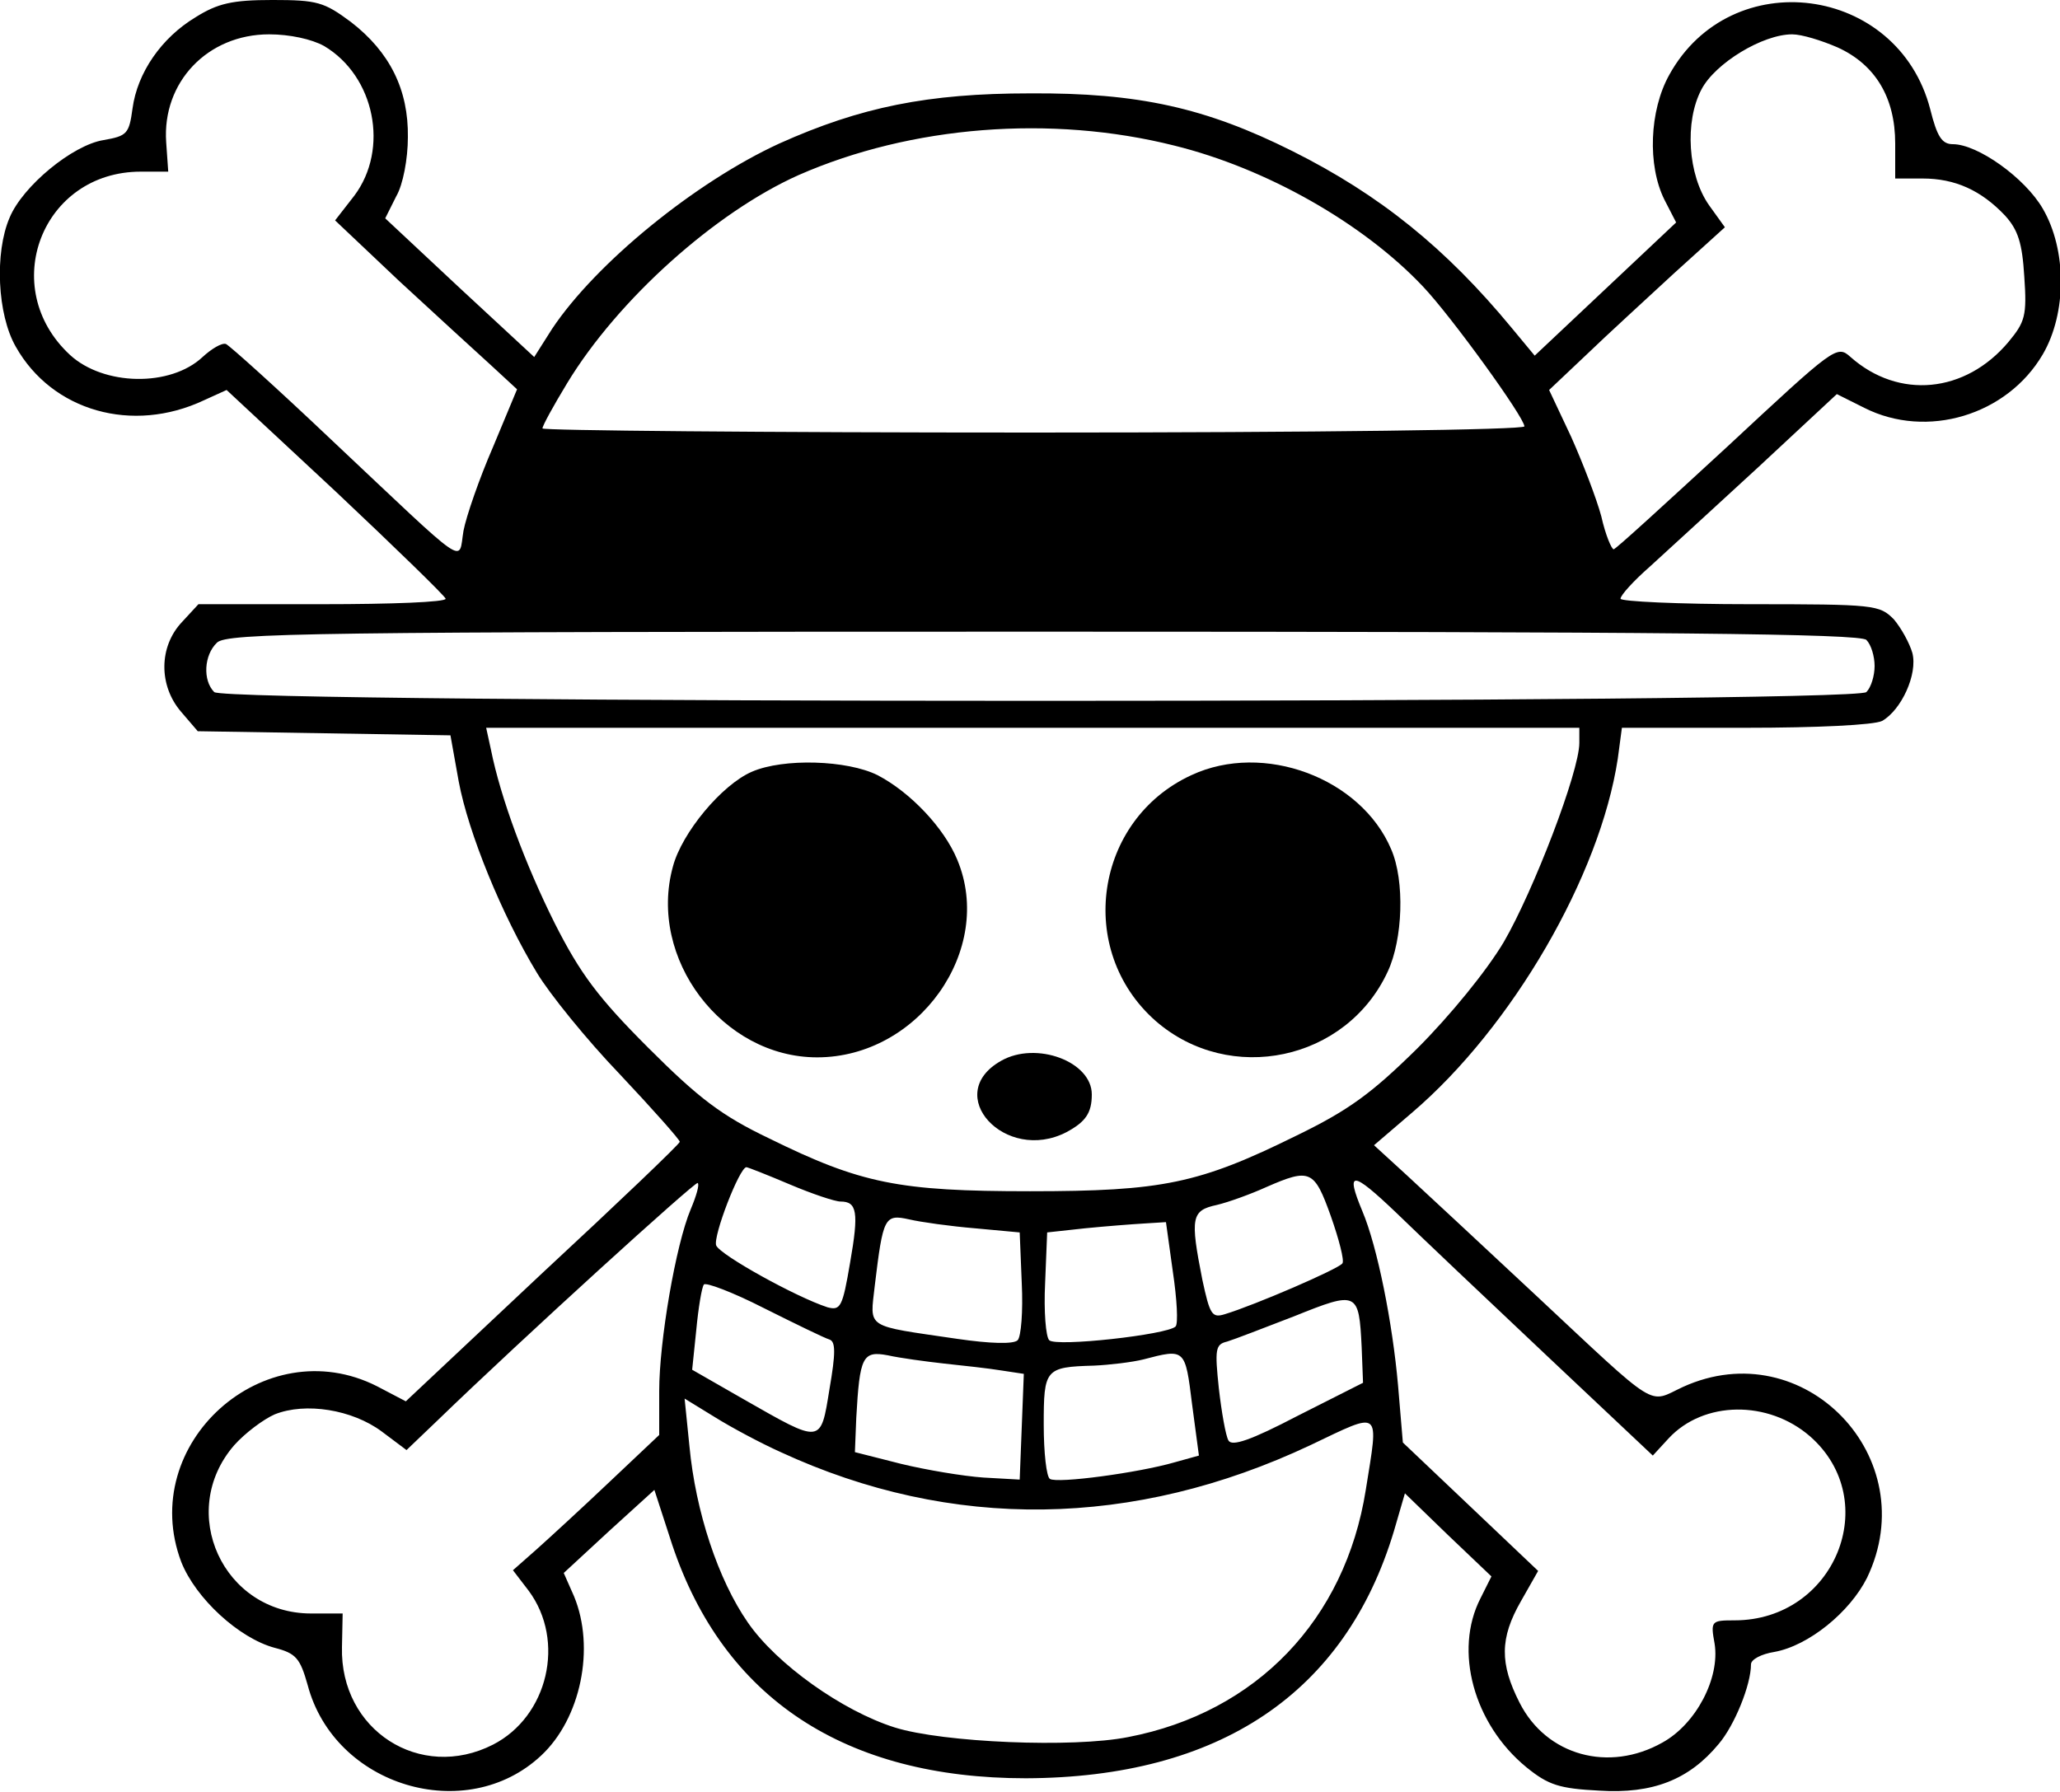 <?xml version="1.0" standalone="no"?>
<!DOCTYPE svg PUBLIC "-//W3C//DTD SVG 20010904//EN"
 "http://www.w3.org/TR/2001/REC-SVG-20010904/DTD/svg10.dtd">
<svg version="1.0" xmlns="http://www.w3.org/2000/svg"
 width="300pt" height="261pt" viewBox="0 0 300 261"
 preserveAspectRatio="xMidYMid meet">
<g transform="translate(0,261) scale(0.1,-0.1)"
fill="#000000" stroke="none">
<path d="M285 2585 c-50 -30 -85 -81 -92 -133 -5 -37 -8 -40 -42 -46 -45 -7
-118 -67 -137 -113 -22 -51 -18 -141 9 -188 53 -94 170 -127 274 -78 l33 15
159 -148 c87 -82 159 -152 160 -156 1 -5 -80 -8 -179 -8 l-181 0 -24 -26 c-34
-36 -34 -93 -1 -131 l24 -28 184 -3 184 -3 12 -67 c14 -75 63 -195 114 -279
18 -30 72 -97 121 -148 48 -51 87 -95 87 -98 0 -3 -90 -89 -200 -191 l-199
-187 -42 22 c-164 83 -350 -84 -285 -256 21 -53 84 -111 136 -125 31 -8 37
-15 48 -54 39 -148 231 -205 340 -103 58 54 79 157 48 232 l-15 34 66 61 66
60 26 -80 c75 -224 252 -340 515 -340 282 1 465 124 536 360 l16 55 63 -61 63
-60 -16 -32 c-39 -76 -10 -183 67 -246 32 -26 48 -31 106 -34 78 -5 131 16
174 68 23 27 47 86 47 116 0 7 15 15 34 18 50 9 110 58 135 108 84 175 -92
358 -268 278 -52 -24 -32 -37 -216 135 -77 72 -161 150 -187 174 l-47 43 56
48 c145 124 273 344 299 515 l6 45 180 0 c104 0 187 4 199 10 28 16 52 68 44
99 -4 14 -16 36 -27 49 -21 21 -27 22 -210 22 -103 0 -188 4 -188 8 0 5 19 26
43 47 23 21 94 86 157 144 l115 107 40 -20 c91 -46 208 -11 260 78 35 60 35
152 0 212 -26 45 -95 94 -131 94 -16 0 -23 11 -33 51 -47 181 -290 213 -380
50 -29 -52 -32 -132 -7 -182 l17 -33 -103 -97 -103 -97 -34 41 c-95 115 -191
193 -319 257 -126 63 -224 85 -382 84 -149 0 -247 -20 -365 -73 -122 -56 -267
-174 -331 -270 l-26 -41 -109 101 -108 101 16 32 c10 17 17 55 17 86 1 69 -26
124 -83 168 -39 29 -49 32 -114 32 -59 0 -80 -5 -112 -25z m187 -42 c74 -44
95 -150 44 -218 l-28 -36 93 -88 c52 -48 112 -103 133 -122 l39 -36 -35 -84
c-20 -46 -39 -101 -43 -122 -8 -47 12 -60 -193 133 -78 74 -148 137 -153 139
-6 2 -21 -7 -34 -19 -47 -44 -144 -42 -193 3 -106 98 -41 267 103 267 l40 0
-3 43 c-6 87 60 157 150 157 30 0 62 -7 80 -17z m2204 -2 c55 -25 84 -73 84
-140 l0 -51 40 0 c47 0 85 -17 120 -54 19 -21 25 -40 28 -89 4 -57 1 -66 -23
-95 -63 -75 -160 -84 -230 -22 -20 18 -23 15 -180 -131 -88 -81 -162 -149
-165 -149 -3 0 -12 21 -18 48 -7 26 -27 78 -44 116 l-32 68 55 52 c29 28 87
81 127 118 l74 67 -23 32 c-31 44 -36 122 -11 169 20 38 89 80 132 80 14 0 43
-9 66 -19z m-966 -143 c134 -33 275 -113 362 -205 41 -43 148 -191 148 -204 0
-5 -301 -9 -715 -9 -393 0 -715 3 -715 6 0 4 16 33 36 66 74 122 216 249 337
303 164 72 368 88 547 43z m1008 -720 c7 -7 12 -24 12 -38 0 -14 -5 -31 -12
-38 -17 -17 -2389 -17 -2406 0 -17 17 -15 54 4 72 14 14 137 16 1203 16 910 0
1190 -3 1199 -12z m-418 -150 c0 -42 -67 -216 -110 -290 -25 -42 -78 -107
-126 -155 -67 -66 -100 -90 -176 -127 -142 -70 -195 -81 -388 -81 -191 0 -246
11 -380 77 -69 33 -102 58 -176 132 -73 73 -99 108 -136 181 -43 86 -79 183
-93 253 l-7 32 796 0 796 0 0 -22z m-1150 -643 c33 -14 66 -25 74 -25 24 0 27
-15 14 -89 -11 -65 -14 -70 -33 -65 -46 15 -156 76 -162 90 -5 13 34 114 44
114 2 0 30 -11 63 -25z m788 -46 c12 -34 20 -65 17 -69 -5 -8 -128 -61 -171
-74 -19 -6 -22 -1 -33 50 -18 91 -16 101 21 109 17 4 50 16 72 26 64 28 70 25
94 -42z m313 -202 l156 -147 23 25 c51 55 145 56 206 3 107 -94 36 -268 -110
-268 -34 0 -35 -1 -29 -34 8 -50 -27 -117 -76 -144 -78 -44 -169 -19 -208 58
-29 57 -29 94 2 148 l25 44 -99 94 -98 93 -7 83 c-8 91 -30 202 -52 254 -25
60 -15 59 49 -2 34 -33 132 -126 218 -207z m-1245 212 c-22 -52 -46 -193 -46
-265 l0 -64 -72 -68 c-40 -38 -88 -82 -107 -99 l-34 -30 23 -30 c54 -73 28
-183 -52 -224 -106 -54 -223 21 -220 142 l1 49 -46 0 c-128 0 -196 148 -112
245 16 18 43 38 59 45 45 18 113 7 156 -25 l36 -27 46 44 c123 119 375 348
378 345 3 -2 -2 -19 -10 -38z m414 -28 l65 -6 3 -74 c2 -41 -1 -78 -6 -83 -6
-6 -40 -5 -88 2 -136 20 -127 14 -120 78 12 99 14 104 50 96 17 -4 60 -10 96
-13z m288 -63 c6 -40 8 -76 4 -80 -12 -12 -174 -30 -184 -20 -5 5 -8 42 -6 83
l3 74 55 6 c30 3 69 6 86 7 l32 2 10 -72z m-500 -99 c9 -3 9 -20 0 -72 -13
-81 -11 -80 -125 -15 l-75 43 6 58 c3 32 8 62 11 66 2 4 42 -11 87 -34 46 -23
89 -44 96 -46z m775 -11 l2 -52 -95 -48 c-69 -36 -96 -45 -101 -36 -4 7 -10
41 -14 76 -6 57 -5 64 12 68 10 3 54 20 98 37 92 37 94 36 98 -45z m-608 -24
c28 -3 65 -7 83 -10 l33 -5 -3 -77 -3 -77 -53 3 c-29 2 -83 11 -120 20 l-67
17 2 50 c5 89 9 98 46 91 18 -4 55 -9 82 -12z m361 -59 l10 -75 -36 -10 c-52
-15 -170 -31 -181 -24 -5 3 -9 38 -9 79 0 81 2 84 73 86 23 1 56 5 72 9 61 16
61 16 71 -65z m-599 -70 c249 -115 514 -111 771 10 105 50 100 54 81 -65 -30
-189 -159 -324 -346 -360 -80 -16 -270 -8 -340 14 -76 24 -172 92 -214 153
-43 62 -76 161 -85 257 l-7 69 44 -27 c24 -15 67 -38 96 -51z"/>
<path d="M1095 1486 c-44 -19 -102 -89 -115 -138 -37 -134 72 -278 210 -278
148 0 259 157 204 288 -19 46 -68 98 -116 123 -44 22 -137 25 -183 5z"/>
<path d="M1735 1481 c-141 -65 -169 -255 -52 -358 108 -94 278 -58 338 72 22
47 25 132 5 178 -44 104 -186 157 -291 108z"/>
<path d="M1458 1065 c-87 -49 6 -150 95 -104 28 15 37 28 37 55 0 48 -81 78
-132 49z"/>
</g>
</svg>
